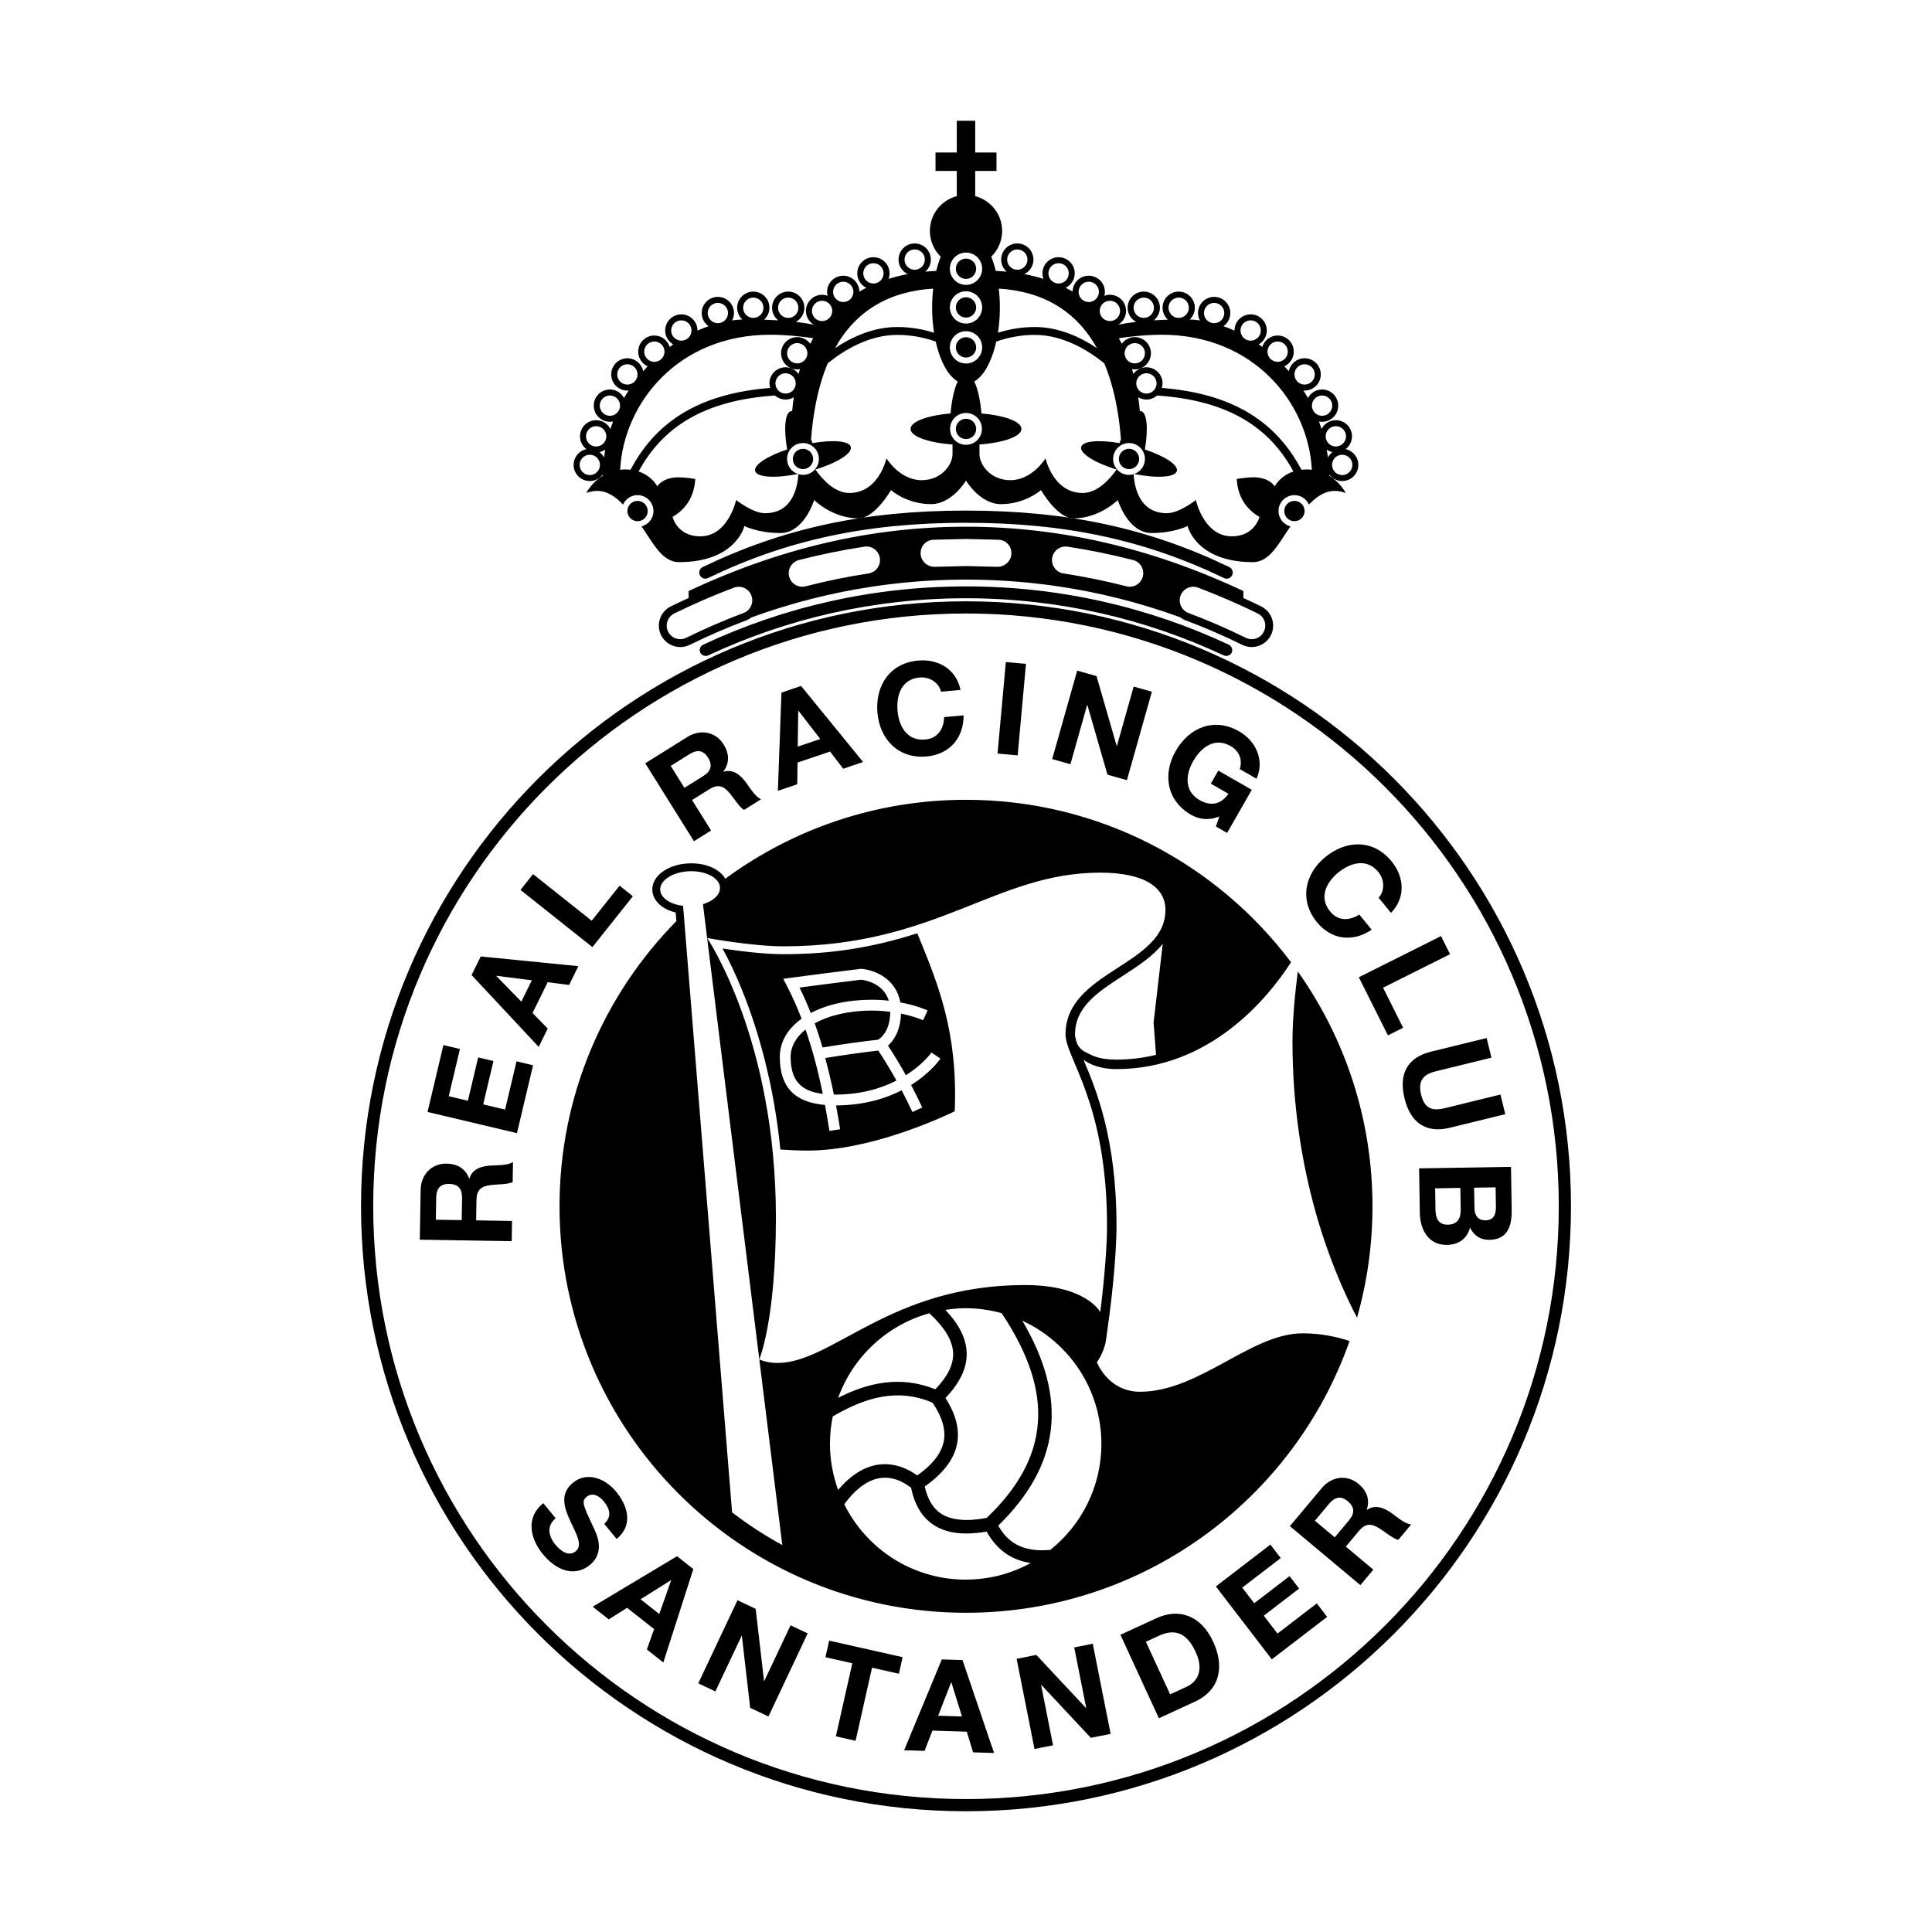 <?xml version="1.0" encoding="UTF-8"?>
<svg data-name="图层_1" xmlns="http://www.w3.org/2000/svg" version="1.1" viewBox="0 0 800 800">
  <!-- Created by @FCLOGO 2025-7-2 GMT+8 22:43:45 . https://fclogo.top/ -->
<!-- FOR PERSONAL USE ONLY NOT FOR COMMERCIAL USE -->
  <path d="M400,248.987c-138.349,0-250.508,112.154-250.508,250.507s112.16,250.507,250.508,250.507,250.508-112.151,250.508-250.507-112.152-250.507-250.508-250.507ZM400,744.953c-135.558,0-245.459-109.892-245.459-245.459s109.901-245.458,245.459-245.458,245.459,109.897,245.459,245.458-109.892,245.459-245.459,245.459ZM292.808,388.395c.002.003,28.479,42.028,28.479,115.664,0,42.767-6.875,58.795-6.879,58.805l-21.6-174.469ZM537.396,402.268c19.47,27.46,30.919,61.007,30.919,97.226,0,15.992-2.233,31.464-6.404,46.123-10.649-20.353-26.725-60.072-26.725-114.493,0-9.429,1.161-20.645,2.21-28.855ZM333.548,426.295c2.775,7.976,5.154,16.834,7.163,26.656-9.377-1.144-13.323-5.821-13.323-15.342,0-4.306,2.27-8.183,6.16-11.314ZM363.568,430.519c-6.916.768-14.349,1.819-22.96,3.222-1.014-3.484-2.099-6.809-3.251-9.993,5.965-3.301,14.188-5.288,23.553-5.288,2.787,0,5.377.205,7.741.514-.099,8.272-4.128,11.014-5.084,11.544ZM335.728,419.469c-1.463-3.693-3.015-7.201-4.657-10.536,3.758-.494,11.027-1.448,11.027-1.448,0,0,14.095-1.763,14.432-1.808,1.001.098,9.188,1.137,11.505,8.688-2.207-.244-4.592-.393-7.125-.393-9.928,0-18.62,2.025-25.183,5.497ZM380.509,388.11c-.226-.552-.452-1.103-.677-1.653-18.692,5.975-35.905,8.653-55.39,8.653-8.244,0-18.544-1.328-25.255-2.351,6.488,11.866,19.62,40.395,23.951,83.238,4.088.283,7.96.433,11.325.433,25.347,0,53.766-12.845,60.86-16.254,1.397-32.457-6.842-52.587-14.814-72.066ZM377.265,449.276c1.61,3.06,3.171,6.154,4.621,9.312l-4.079,1.875c-1.399-3.046-2.902-6.03-4.452-8.983-6.717,3.428-15.681,6.191-27.172,6.247.604,3.188,1.173,6.466,1.693,9.874l-4.437.68c-.565-3.703-1.178-7.273-1.828-10.741-12.722-1.11-18.71-7.509-18.71-19.93,0-6.237,3.323-11.691,9.013-15.786-1.877-4.902-3.913-9.463-6.127-13.681l-1.427-2.854,17.088-2.241,15.023-1.882.222.016c5.121.375,14.324,3.826,16.122,13.898,6.793,1.268,11.043,3.189,11.305,3.309l-1.878,4.076c-.055-.024-3.515-1.583-9.144-2.749-.265,7.259-3.14,11.274-5.38,13.28,2.594,3.959,5.061,8.044,7.391,12.234,7.167-4.533,10.534-9.319,10.597-9.411l3.714,2.52c-.285.424-4.096,5.909-12.154,10.938ZM363.683,435.023c2.647,4.012,5.162,8.16,7.529,12.421-6.258,3.195-14.642,5.801-25.379,5.801-.186,0-.355-.01-.538-.012-1.094-5.29-2.293-10.313-3.583-15.125,8.202-1.327,15.342-2.34,21.972-3.085ZM539.394,552.098c-21.391,0-42.781,24.195-67.327,24.195-13.325,0-17.883-12.273-17.883-12.273,0,0,2.656-3.227,3.714-8.562l1.581-11.616c.118-.883,2.84-21.813,2.84-36.278,0-36.401-8.565-56.663-13.683-68.771,0,0,4.497,3.901,13.614,3.901,39.093,0,63.045-29.836,72.344-44.259-30.717-40.839-79.58-67.255-134.594-67.255-37.298,0-71.76,12.145-99.663,32.683-2.181-3.801-7.543-6.379-14.072-6.379-.295,0-.592.006-.891.017-8.77.316-15.475,5.177-15.262,11.067.158,4.347,3.948,7.885,9.689,9.287l.287,3.547c-29.926,30.385-48.402,72.079-48.402,118.091,0,92.925,75.369,168.316,168.314,168.316,73.37,0,135.796-47.004,158.826-112.523-5.2-1.733-11.805-3.188-19.432-3.188ZM478.681,436.781c-5.133,1.255-10.607,1.983-16.43,1.983-7.348,0-9.995-1.812-11.485-2.47l-.438-.22c-2.41-1.001-3.936-2.52-4.665-4.951-.331-1.102-.522-2.045-.522-2.807,0-11.434,9.658-17.686,19.885-24.305,6.08-3.933,12.267-7.951,16.437-13.189h.003l-3.786,32.586,1.002,13.374ZM303.143,626.245l-20.292-251.151c-5.329-.63-9.357-3.284-9.479-6.644-.145-3.999,5.282-7.442,12.12-7.689,6.838-.246,12.497,2.794,12.642,6.794.107,2.937-2.804,5.562-7.058,6.854l1.732,13.986c.002 0,18.661,3.454,31.634,3.454,63.468,0,87.663-30.506,131.146-30.506,18.584,0,27,6.311,27,15.429,0,23.143-41.377,25.246-41.377,51.545,0,9.819,17.182,28.053,17.182,79.248,0,14.373-2.804,35.768-2.804,35.768,0,0-5.611-11.221-31.21-11.221-55.753,0-79.598,32.259-102.391,32.259-4.908,0-7.578-1.506-7.579-1.506l9.522,76.91c-7.3-3.968-14.233-8.515-20.787-13.529ZM391.506,578.874c5.796-6.11,8.784-12.054,8.784-18.074,0-.489-.019-.976-.055-1.464-.428-5.631-3.28-11.171-8.787-16.935,2.752-.416,5.547-.701,8.414-.701,5.166,0,10.147.755,14.9,2.059,22.133,33.099,19.933,59.886-6.194,84.776-8.426,1.595-14.86.97-19.097-1.911-3.255-2.22-5.373-5.919-6.558-11.101,7.571-5.308,12.164-11.232,13.393-17.681.236-1.244.355-2.504.355-3.78,0-4.833-1.79-9.929-5.156-15.188ZM387.294,575.274c-14.474-5.818-27.923-2.745-40.23,3.539,6.144-16.99,20.203-30.14,37.756-35.017,6.175,5.699,9.441,10.976,9.822,15.966.375,4.938-2.058,10.028-7.347,15.512ZM347.054,616.953c-2.152-5.955-3.386-12.355-3.386-19.055,0-3.902.401-7.709,1.158-11.386,14.284-8.365,27.474-11.643,41.327-5.67,3.974,5.807,5.555,11.171,4.644,15.95-.947,4.965-4.661,9.719-10.984,14.152-5.704-4.054-11.778-5.511-17.687-4.175-5.424,1.233-10.504,4.718-15.071,10.186ZM399.863,654.089c-22.046,0-41.074-12.728-50.278-31.202,4.239-5.831,8.957-9.556,13.78-10.646,4.581-1.042,9.235.245,13.867,3.764,1.444,6.981,4.484,12.126,9.083,15.253,5.379,3.665,12.703,4.586,22.233,2.942,4.183,7.49,10.175,11.824,18.256,13.012-8,4.383-17.177,6.876-26.941,6.876ZM434.917,641.779c-12.557,1.172-18.244-4.115-21.559-10.071,25.656-25.012,29.047-52.477,9.947-84.837,19.317,8.892,32.753,28.365,32.753,51.026,0,17.768-8.266,33.581-21.14,43.881ZM191.187,505.235h0l.148-9.166c.061-3.73-1.505-5.78-5.342-5.845-3.678-.06-5.309,1.94-5.37,5.67l-.149,9.166,10.713.175ZM173.839,513.323l.333-20.519c.109-6.822,4.922-11.061,10.678-10.969,4.477.077,7.804,1.94,9.442,6.182h.107c1.132-4.089,5.149-5.196,8.989-5.398,2.401-.12,6.877.006,9.034-1.451l-.137,8.365c-2.414.97-6.091.806-9.133,1.184-4.007.521-5.792,2.038-5.86,6.246l-.136,8.367,14.87.24-.136,8.373-38.051-.62ZM177.037,460.435l6.564-27.698,6.846,1.623-4.634,19.554,7.935,1.879,4.252-17.944,6.327,1.496-4.254,17.949,9.076,2.148,4.734-19.965,6.845,1.621-6.662,28.112-37.029-8.776ZM215.879,414.761h0l4.347-8.849-14.648-1.852-.048.099,10.348,10.602ZM195.277,403.755l3.784-7.704,40.433,4.008-3.831,7.794-8.875-1.15-6.275,12.771,6.29,6.416-3.736,7.605-27.789-29.739ZM215.523,368.5l5.207-6.55,24.283,19.305,11.541-14.519,5.508,4.378-16.749,21.069-29.79-23.683ZM283.406,326.227h0l7.773-4.86c3.164-1.978,4.033-4.408,1.999-7.659-1.95-3.12-4.516-3.403-7.679-1.425l-7.772,4.863,5.679,9.082ZM267.183,316.066l17.399-10.879c5.784-3.616,11.961-1.882,15.012,2.997,2.374,3.797,2.618,7.605-.049,11.284l.057.091c4.044-1.274,7.158,1.496,9.418,4.608,1.406,1.948,3.735,5.772,6.131,6.788l-7.096,4.438c-2.13-1.499-3.989-4.671-5.962-7.022-2.616-3.079-4.859-3.75-8.429-1.518l-7.096,4.435,7.883,12.61-7.094,4.435-20.177-32.268ZM330.31,309.164h0l9.341-3.16-9.021-11.69-.1.032-.219,14.818ZM323.583,286.794l8.13-2.751,25.679,31.485-8.23,2.787-5.443-7.104-13.479,4.562-.111,8.982-8.027,2.718,1.482-40.679ZM389.666,286.413c-.875-3.72-4.745-6.257-8.886-5.879-7.484.682-9.716,7.309-9.111,13.944.577,6.315,3.971,12.43,11.455,11.748,5.095-.466,7.642-4.23,7.824-9.279l8.068-.734c.012,9.526-5.964,16.171-15.253,17.017-11.73,1.071-19.431-7.056-20.428-17.993-1.026-11.251,5.077-20.639,16.807-21.71,8.333-.759,15.785,3.485,17.592,12.152l-8.068.734ZM416.501,274.133l8.333.758-3.441,37.898-8.335-.756,3.442-37.9ZM446.038,277.688l8.002,2.26,8.349,28.885.102.027,6.936-24.57,7.542,2.131-10.338,36.625-8.055-2.274-8.311-28.823-.105-.027-6.922,24.519-7.54-2.129,10.34-36.624ZM504.901,338.07c-4.423,1.827-8.471,1.167-11.662-.663-10.217-5.854-11.859-16.93-6.399-26.457,5.616-9.803,16.002-13.988,26.223-8.131,6.75,3.868,10.748,11.687,7.24,19.628l-6.936-3.974c1.26-4.131-.381-7.588-3.802-9.55-6.524-3.736-12.152.409-15.465,6.189-3.152,5.503-3.881,12.457,2.639,16.193,4.718,2.704,8.903,1.723,11.941-2.616l-7.306-4.186,3.101-5.41,13.873,7.948-10.229,17.851-4.625-2.65,1.408-4.169ZM570.857,371.737c2.592-2.81,2.52-7.437-.111-10.654-4.765-5.816-11.501-3.948-16.657.274-4.907,4.019-8.066,10.257-3.302,16.07,3.241,3.959,7.787,3.956,12.068,1.277l5.134,6.268c-7.881,5.353-16.735,4.131-22.644-3.084-7.465-9.115-5.052-20.048,3.443-27.004,8.741-7.161,19.935-7.372,27.4,1.74,5.301,6.473,5.966,15.023-.197,21.381l-5.134-6.268ZM596.691,387.621l3.748,7.482-27.738,13.888,8.303,16.585-6.29,3.15-12.051-24.069,34.028-17.037ZM600.314,466.987c-9.991,2.443-16.302-2.268-18.721-12.152-2.436-9.945.96-16.92,11.004-19.379l22.985-5.627,1.991,8.131-22.986,5.627c-4.039.986-7.772,2.996-6.162,9.57,1.419,5.803,4.413,7.042,9.902,5.699l22.986-5.627,1.989,8.131-22.988,5.627ZM610.401,491.796h0l.137,8.477c.05,2.931,1.417,5.095,4.614,5.041,3.623-.056,4.326-2.839,4.276-5.825l-.126-7.835-8.902.141ZM594.256,492.059h0l.145,8.953c.051,3.305,1.164,6.17,5.109,6.103,3.889-.065,5.396-2.542,5.336-6.108l-.145-9.117-10.445.169ZM625.669,483.182l.29,17.906c.118,7.25-2.147,12.19-9.238,12.307-3.729.059-6.371-1.765-8.024-5.041-1.257,4.657-4.788,7.058-9.533,7.134-7.726.126-11.136-6.372-11.248-13.248l-.299-18.442,38.052-.615ZM230.095,628.679c-3.913,3.215-2.933,7.516-.091,10.974,1.862,2.264,5.363,5.183,8.368,2.712,3.172-2.602.086-7.452-2.312-12.723-2.433-5.315-4.365-11.106,1.154-15.642,6.013-4.938,13.565-1.621,17.929,3.687,5.041,6.137,7,13.982.205,19.565l-5.144-6.263c3.373-3.117,2.215-6.371-.322-9.462-1.692-2.06-4.52-3.736-6.991-1.703-2.264,1.857-1.403,3.495,2.759,12.427,1.225,2.58,5.279,10.283-1.393,15.768-5.395,4.433-12.915,3.501-19.479-4.487-5.347-6.504-7.141-15.244.176-21.111l5.142,6.258ZM265.258,662.22h0l7.738,6.109,4.893-13.928-.084-.066-12.547,7.884ZM280.358,644.397l6.734,5.32-12.426,38.683-6.816-5.386,2.994-8.432-11.166-8.827-7.595,4.801-6.65-5.25,34.926-20.908ZM305.383,662.62l7.52,3.552,3.466,29.866.095.044,10.898-23.083,7.085,3.342-16.244,34.414-7.568-3.573-3.441-29.795-.095-.043-10.875,23.039-7.086-3.348,16.244-34.414ZM352.926,688.716l-11.128-2.503,1.545-6.865,30.42,6.849-1.546,6.86-11.127-2.503-6.813,30.265-8.163-1.841,6.813-30.261ZM388.467,710.446h0l9.855.301-4.37-14.102-.106-.006-5.379,13.808ZM389.976,687.133l8.577.263,13.065,38.474-8.685-.263-2.618-8.559-14.224-.438-3.24,8.382-8.471-.257,15.596-37.603ZM420.968,686.886l8.158-1.617,20.541,21.961.104-.022-4.961-25.044,7.686-1.522,7.395,37.327-8.207,1.628-20.481-21.916-.103.023,4.95,24.99-7.685,1.523-7.397-37.329ZM484.524,701.598h0l6.776-3.123c4.404-2.027,7.368-6.68,3.843-14.328-3.215-6.969-7.685-10.312-15.238-6.827l-5.422,2.499,10.041,21.779ZM463.94,676.932l14.908-6.871c8.956-4.132,18.273-1.617,23.56,9.858,4.619,10.02,2.922,19.839-7.629,24.705l-14.911,6.869-15.927-34.561ZM503.462,656.911l22.582-17.33,4.283,5.584-15.942,12.234,4.964,6.465,14.631-11.226,3.96,5.16-14.633,11.227,5.68,7.401,16.281-12.492,4.282,5.578-22.919,17.587-23.168-30.189ZM552.693,636.578h0l5.885-7.029c2.394-2.86,2.47-5.441-.475-7.902-2.817-2.361-5.343-1.835-7.739,1.024l-5.887,7.031,8.215,6.876ZM534.124,631.944l13.17-15.73c4.382-5.233,10.79-5.501,15.203-1.803,3.432,2.87,4.845,6.415,3.449,10.744l.083.065c3.451-2.461,7.271-.795,10.383,1.464,1.942,1.417,5.342,4.334,7.934,4.559l-5.372,6.416c-2.488-.761-5.242-3.206-7.844-4.827-3.441-2.12-5.783-2.066-8.483,1.167l-5.372,6.415,11.401,9.546-5.372,6.415-29.177-24.431ZM510.026,270.242c-.617,1.249-2.147,1.69-3.41,1.098-32.376-15.155-68.507-23.619-106.616-23.619s-74.237,8.464-106.612,23.619c-1.262.592-2.795.151-3.415-1.098-.62-1.252.015-2.731,1.282-3.325,33.02-15.465,69.872-24.105,108.744-24.105s75.723,8.637,108.739,24.102c1.266.592,1.903,2.071,1.287,3.329M522.24,251.104c-2.441-1.203-4.916-2.362-7.406-3.498.025-.969.033-1.933.033-2.882-37.386-17.511-75.226-26.623-114.868-26.623s-77.481,9.112-114.867,26.623c0,.948.009,1.913.033,2.881-2.489,1.136-4.964,2.295-7.406,3.499-4.385,2.164-6.194,7.495-4.034,11.883,1.543,3.129,4.698,4.946,7.972,4.946,1.316,0,2.65-.294,3.908-.913,7.608-3.748,15.482-7.157,23.404-10.131.804-.302,1.522-.743,2.191-1.244,16.192-5.892,33.12-10.25,50.633-12.832,3.293-.484,6.602-.92,9.936-1.281,4.52-.491,9.074-.872,13.663-1.124,4.821-.268,9.679-.403,14.567-.403s9.744.135,14.569.403c4.821.266,9.607.663,14.355,1.192,2.375.263,4.738.558,7.092.884,18.234,2.53,35.843,6.993,52.657,13.109.686.533,1.462.973,2.316,1.295,7.937,2.978,15.809,6.386,23.404,10.131,1.257.62,2.59.912,3.905.912,3.273,0,6.43-1.817,7.976-4.946,2.16-4.386.352-9.716-4.034-11.882ZM307.864,253.836c-8.027,3.013-16,6.465-23.7,10.259-2.78,1.37-6.142.228-7.513-2.55-1.37-2.781-.228-6.142,2.551-7.514,8.03-3.959,16.345-7.559,24.718-10.701,2.901-1.087,6.135.381,7.225,3.282,1.089,2.901-.382,6.137-3.282,7.225ZM359.623,237.451c-8.728,1.331-17.479,3.123-26.013,5.323-3.001.775-6.06-1.03-6.834-4.029-.773-3,1.032-6.06,4.031-6.835,8.899-2.296,18.023-4.162,27.123-5.551,3.063-.468,5.926,1.636,6.393,4.699.467,3.063-1.637,5.926-4.7,6.394ZM412.92,234.703l-12.92-.307-12.919.307c-3.097.074-5.804-2.372-5.878-5.469-.074-3.098,2.242-5.665,5.341-5.738l13.456-.321,13.457.321c3.098.073,5.412,2.64,5.339,5.738-.073,3.096-2.777,5.543-5.876,5.469ZM473.224,238.744c-.772,2.999-3.832,4.804-6.832,4.029-8.539-2.199-17.289-3.991-26.014-5.323-3.063-.468-5.167-3.332-4.7-6.394.468-3.063,3.33-5.166,6.393-4.699,9.096,1.387,18.221,3.255,27.121,5.551,3.002.775,4.809,3.832,4.033,6.835ZM523.349,261.544c-1.373,2.778-4.734,3.92-7.515,2.55-7.693-3.794-15.668-7.245-23.7-10.259-2.899-1.091-4.369-4.324-3.279-7.225,1.091-2.898,4.323-4.369,7.225-3.282,8.374,3.145,16.692,6.745,24.719,10.701,2.777,1.372,3.92,4.733,2.55,7.514ZM290.969,234.818c33.575-16.18,67.202-23.393,109.031-23.393s75.457,7.213,109.029,23.393c1.258.608,1.784,2.115,1.179,3.369-.606,1.258-2.116,1.784-3.37,1.179-32.855-15.832-65.806-22.892-106.837-22.892s-73.982,7.06-106.839,22.892c-1.256.605-2.766.079-3.369-1.179-.606-1.254-.078-2.764,1.178-3.369M404.208,177.598c0,2.323-1.884,4.208-4.208,4.208s-4.208-1.885-4.208-4.208c0-2.326,1.883-4.208,4.208-4.208s4.208,1.882,4.208,4.208M268.205,211.612c0,2.323-1.884,4.208-4.208,4.208s-4.207-1.885-4.207-4.208c0-2.326,1.883-4.208,4.207-4.208s4.208,1.882,4.208,4.208M531.795,211.612c0-2.326,1.884-4.208,4.208-4.208,2.322,0,4.207,1.882,4.207,4.208,0,2.323-1.884,4.208-4.207,4.208-2.324,0-4.208-1.885-4.208-4.208M336.706,190.046c0,2.323-1.885,4.208-4.208,4.208-2.325,0-4.208-1.885-4.208-4.208s1.883-4.208,4.208-4.208c2.323,0,4.208,1.885,4.208,4.208M555.776,199.193c3.693,0,6.685-2.991,6.685-6.684,0-3.21-2.263-5.887-5.279-6.533,1.601-1.221,2.65-3.129,2.65-5.299,0-3.693-2.991-6.687-6.685-6.687-2.586,0-4.804,1.485-5.917,3.635,0-0.0 0-.001 0-.001-.336-1.049-.696-2.083-1.079-3.101.42.083.853.131,1.297.131,3.692,0,6.687-2.992,6.687-6.685s-2.994-6.687-6.687-6.687c-2.541,0-4.724,1.434-5.856,3.521,0-0.0 0-.001 0-.001-.61-1.066-1.244-2.111-1.904-3.131.178.014.349.053.531.053,3.692,0,6.686-2.991,6.686-6.684s-2.994-6.687-6.686-6.687c-3.24,0-5.94,2.305-6.554,5.364-.606-.691-1.221-1.37-1.849-2.03,2.305-1.054,3.915-3.366,3.915-6.067,0-3.693-2.994-6.687-6.686-6.687-3.004,0-5.515,1.994-6.359,4.719,0-0,0-0,0-.001-.484-.355-.97-.706-1.46-1.045,1.983-1.16,3.331-3.289,3.331-5.753,0-3.693-2.994-6.685-6.686-6.685s-6.688,2.992-6.688,6.685c0,.018.005.034.005.051-1.523-.687-3.053-1.292-4.585-1.831,1.711-1.21,2.836-3.195,2.836-5.45,0-3.693-2.994-6.687-6.688-6.687-3.692,0-6.686,2.993-6.686,6.687,0,1.104.293,2.13.767,3.048-1.416-.196-2.817-.32-4.2-.372-0.0 0-.001.001-.001.001,1.302-1.22,2.126-2.943,2.126-4.868,0-3.694-2.991-6.685-6.685-6.685-3.692,0-6.686,2.991-6.686,6.685,0,1.965.864,3.715,2.214,4.939-0-0-0-0-.001-.001-2.082.066-4.034.155-5.837.268,1.536-1.225,2.539-3.09,2.539-5.207,0-3.694-2.994-6.685-6.688-6.685s-6.686,2.991-6.686,6.685c0,2.54,1.433,4.722,3.518,5.854-2.991.351-5.447.761-7.449,1.183,1.956-1.166,3.281-3.28,3.281-5.723,0-3.693-2.994-6.687-6.686-6.687-.812,0-1.581.167-2.301.432.133-.525.224-1.065.224-1.631,0-3.693-2.994-6.687-6.688-6.687s-6.686,2.994-6.686,6.687c0-.039.011-.074.011-.113-.945-.55-1.909-1.073-2.893-1.569,2.222-1.087,3.765-3.348,3.765-5.988,0-3.693-2.994-6.685-6.687-6.685s-6.688,2.992-6.688,6.685c0,.807.166,1.571.428,2.287-2.556-.799-5.205-1.462-7.948-1.975,2.243-1.078,3.803-3.352,3.803-6.008,0-3.693-2.991-6.687-6.685-6.687s-6.687,2.994-6.687,6.687c0,2.001.897,3.776,2.29,5.001-1.487-.138-2.99-.251-4.52-.313-.516-2.137-1.153-4.09-1.865-5.895,2.766-2.711,4.49-6.484,4.49-10.665,0-6.933-4.744-12.709-11.143-14.404v-10.44h8.811v-7.627h-8.811v-13.15h-7.627v13.15h-8.809v7.627h8.809v10.44c-6.399,1.695-11.141,7.473-11.141,14.404,0,4.183,1.724,7.953,4.491,10.668-.711,1.802-1.35,3.755-1.865,5.892-1.531.063-3.034.176-4.521.314,0,0-0.0 0-0.0 0,1.393-1.225,2.291-3,2.291-5.001,0-3.693-2.994-6.687-6.687-6.687s-6.686,2.994-6.686,6.687c0,2.656,1.561,4.93,3.805,6.008-2.745.513-5.393,1.176-7.95,1.975.262-.717.428-1.481.428-2.288,0-3.693-2.994-6.685-6.687-6.685s-6.686,2.992-6.686,6.685c0,2.64,1.543,4.902,3.765,5.989-.984.497-1.948,1.02-2.893,1.57-.062-3.64-3.022-6.575-6.676-6.575-3.692,0-6.685,2.994-6.685,6.687,0,.566.092,1.107.224,1.632-.721-.266-1.489-.432-2.302-.432-3.694,0-6.686,2.994-6.686,6.687,0,2.443,1.324,4.557,3.279,5.723-2.002-.423-4.458-.832-7.448-1.183,2.086-1.132,3.518-3.315,3.518-5.854,0-3.694-2.994-6.685-6.687-6.685s-6.686,2.991-6.686,6.685c0,2.117,1.003,3.982,2.538,5.207-1.803-.113-3.754-.203-5.836-.268,1.35-1.224,2.214-2.973,2.214-4.939,0-3.694-2.994-6.685-6.687-6.685s-6.686,2.991-6.686,6.685c0,1.925.825,3.647,2.127,4.867,0,0-0,0-0-0-1.384.053-2.785.176-4.201.372.474-.918.767-1.943.767-3.048,0-3.693-2.994-6.687-6.687-6.687s-6.685,2.993-6.685,6.687c0,2.255,1.124,4.239,2.834,5.45-1.532.539-3.063,1.144-4.586,1.831,0-.018.005-.034.005-.051,0-3.693-2.994-6.685-6.687-6.685s-6.685,2.992-6.685,6.685c0,2.464,1.347,4.593,3.33,5.753-.49.339-.976.69-1.46,1.045,0,0,0,0,0,0-.845-2.725-3.356-4.719-6.358-4.719-3.693,0-6.686,2.994-6.686,6.687,0,2.701,1.609,5.013,3.913,6.067-.628.66-1.242,1.339-1.848,2.03.086.428.134.87.134,1.324,0-3.693-2.994-6.687-6.687-6.687s-6.686,2.994-6.686,6.687,2.993,6.684,6.686,6.684c.181,0,.352-.039.53-.053-.66,1.02-1.294,2.065-1.904,3.131-1.132-2.087-3.315-3.521-5.856-3.521-3.693,0-6.686,2.994-6.686,6.687s2.993,6.685,6.686,6.685c.445,0,.877-.048,1.298-.131,0,0,0,0-0,0-.383,1.018-.742,2.051-1.078,3.099-1.113-2.148-3.33-3.632-5.916-3.632-3.693,0-6.685,2.994-6.685,6.687,0,2.17,1.049,4.078,2.65,5.299-3.017.646-5.281,3.323-5.281,6.534,0,3.693,2.993,6.684,6.686,6.684,2.186,0,4.108-1.063,5.328-2.683,0,0,0,0,0,0-.005.177-.021.349-.025.527-4.678,2.888-6.765,7.096-6.765,7.096,6.318-2.316,10.802.279,15.235,4.777,1.033-2.291,3.326-3.892,6-3.892,3.641,0,6.592,2.953,6.592,6.594,0,3.066-2.102,5.62-4.938,6.357,4.667,6.649,8.447,14.8,15.493,14.8,23.678,0,27.096-14.957,27.096-14.957,0,0,5.641,2.904,14.877,2.904,9.914,0,14.015-13.678,14.015-13.678,0,0,7.522,7.6,18.362,7.6,6.769,0,13.439-11.701,13.439-11.701,0,0,6.497,5.813,16.588,5.813,8.716,0,14.479-9.747,14.479-9.747,0,0,5.764,9.747,14.477,9.747,10.093,0,16.588-5.813,16.588-5.813,0,0,6.67,11.701,13.44,11.701,10.84,0,18.361-7.6,18.361-7.6,0,0,4.103,13.678,14.014,13.678,9.238,0,14.879-2.904,14.879-2.904,0,0,3.418,14.957,27.096,14.957,7.046,0,10.826-8.151,15.493-14.8-2.835-.737-4.938-3.291-4.938-6.357,0-3.641,2.951-6.594,6.592-6.594,2.675,0,4.966,1.602,5.999,3.893,4.434-4.498,8.918-7.093,15.237-4.777,0,0-2.088-4.211-6.766-7.096-.004-.178-.02-.35-.025-.528,1.22,1.621,3.143,2.684,5.328,2.684ZM244.224,196.717c-2.324,0-4.207-1.885-4.207-4.208,0-2.326,1.884-4.208,4.207-4.208,2.326,0,4.208,1.882,4.208,4.208,0,2.323-1.882,4.208-4.208,4.208ZM250.119,189.415c-.456-.866-1.087-1.617-1.861-2.207.858-.183,1.655-.528,2.356-1.006-.191,1.057-.353,2.13-.495,3.212,0,0,0,0,0,0ZM246.854,184.885c-2.325,0-4.208-1.884-4.208-4.208,0-2.326,1.883-4.207,4.208-4.207s4.208,1.882,4.208,4.207c0,2.324-1.883,4.208-4.208,4.208ZM540.219,150.833c2.325,0,4.208,1.882,4.208,4.208,0,2.323-1.883,4.208-4.208,4.208-2.327,0-4.207-1.885-4.207-4.208,0-2.326,1.881-4.208,4.207-4.208ZM529.045,141.411c2.325,0,4.208,1.882,4.208,4.208,0,2.323-1.883,4.208-4.208,4.208-2.327,0-4.208-1.885-4.208-4.208,0-2.326,1.881-4.208,4.208-4.208ZM517.87,132.645c2.325,0,4.208,1.885,4.208,4.208,0,2.325-1.883,4.208-4.208,4.208s-4.208-1.883-4.208-4.208c0-2.323,1.883-4.208,4.208-4.208ZM502.75,125.416c2.325,0,4.208,1.882,4.208,4.208,0,2.323-1.883,4.207-4.208,4.207s-4.208-1.884-4.208-4.207c0-2.326,1.883-4.208,4.208-4.208ZM488.071,123.224c2.324,0,4.208,1.884,4.208,4.208,0,2.325-1.884,4.207-4.208,4.207s-4.208-1.882-4.208-4.207c0-2.324,1.883-4.208,4.208-4.208ZM469.405,127.432c0-2.324,1.883-4.208,4.208-4.208,2.327,0,4.208,1.884,4.208,4.208,0,2.325-1.881,4.207-4.208,4.207-2.325,0-4.208-1.882-4.208-4.207ZM459.59,124.539c2.325,0,4.207,1.882,4.207,4.208,0,2.323-1.881,4.208-4.207,4.208-2.327,0-4.208-1.885-4.208-4.208,0-2.326,1.881-4.208,4.208-4.208ZM450.826,116.652c2.327,0,4.208,1.882,4.208,4.208,0,2.323-1.881,4.208-4.208,4.208s-4.208-1.885-4.208-4.208c0-2.326,1.883-4.208,4.208-4.208ZM453.127,127.113c-.014.055-.037.105-.05.161-.04-.036-.082-.071-.122-.107-0,0-.001,0-.001 0.0.057-.019.117-.033.173-.054ZM438.337,108.981c2.326,0,4.208,1.885,4.208,4.208,0,2.326-1.883,4.208-4.208,4.208s-4.208-1.882-4.208-4.208c0-2.323,1.883-4.208,4.208-4.208ZM421.247,103.286c2.324,0,4.208,1.882,4.208,4.208,0,2.323-1.884,4.208-4.208,4.208-2.325,0-4.207-1.885-4.207-4.208,0-2.326,1.881-4.208,4.207-4.208ZM413.582,119.509c18.348,1.14,32.066,9.216,40.647,24.658-6.81-4.56-15.774-8.755-25.742-8.755-5.128,0-10.248.797-15.25,2.361.511-3.279.789-6.806.789-10.481,0-2.69-.166-5.287-.445-7.783ZM400,104.596c3.693,0,6.688,2.994,6.688,6.687s-2.994,6.684-6.688,6.684-6.685-2.991-6.685-6.684,2.993-6.687,6.685-6.687ZM400,120.608c3.693,0,6.688,2.991,6.688,6.684s-2.994,6.687-6.688,6.687-6.685-2.994-6.685-6.687,2.993-6.684,6.685-6.684ZM400,137.146c3.693,0,6.688,2.994,6.688,6.687s-2.994,6.684-6.688,6.684-6.685-2.991-6.685-6.684,2.993-6.687,6.685-6.687ZM374.545,107.494c0-2.326,1.884-4.208,4.208-4.208s4.207,1.882,4.207,4.208c0,2.323-1.882,4.208-4.207,4.208s-4.208-1.885-4.208-4.208ZM357.454,113.189c0-2.323,1.883-4.208,4.208-4.208,2.326,0,4.208,1.885,4.208,4.208,0,2.326-1.882,4.208-4.208,4.208-2.325,0-4.208-1.882-4.208-4.208ZM386.419,119.509c-.28,2.495-.445,5.093-.445,7.783,0,3.676.279,7.202.789,10.481-5-1.563-10.121-2.36-15.25-2.36-9.969,0-18.934,4.196-25.745,8.756,8.581-15.445,22.299-23.521,40.651-24.659ZM346.872,127.113c.056.021.116.034.173.054-.04.036-.083.071-.123.108-.012-.056-.036-.106-.05-.161ZM349.173,116.652c2.326,0,4.208,1.882,4.208,4.208,0,2.323-1.882,4.208-4.208,4.208-2.325,0-4.207-1.885-4.207-4.208,0-2.326,1.883-4.208,4.207-4.208ZM336.202,128.747c0-2.326,1.884-4.208,4.208-4.208s4.207,1.882,4.207,4.208c0,2.323-1.882,4.208-4.207,4.208s-4.208-1.885-4.208-4.208ZM322.178,127.432c0-2.324,1.883-4.208,4.208-4.208,2.326,0,4.207,1.884,4.207,4.208,0,2.325-1.882,4.207-4.207,4.207-2.325,0-4.208-1.882-4.208-4.207ZM311.928,123.224c2.325,0,4.207,1.884,4.207,4.208,0,2.325-1.882,4.207-4.207,4.207s-4.208-1.882-4.208-4.207c0-2.324,1.883-4.208,4.208-4.208ZM293.041,129.624c0-2.326,1.884-4.208,4.207-4.208,2.326,0,4.208,1.882,4.208,4.208,0,2.323-1.882,4.207-4.208,4.207-2.323,0-4.207-1.884-4.207-4.207ZM277.921,136.853c0-2.323,1.883-4.208,4.208-4.208,2.326,0,4.208,1.885,4.208,4.208,0,2.325-1.882,4.208-4.208,4.208-2.325,0-4.208-1.883-4.208-4.208ZM266.747,145.619c0-2.326,1.883-4.208,4.208-4.208s4.208,1.882,4.208,4.208c0,2.323-1.882,4.208-4.208,4.208s-4.208-1.885-4.208-4.208ZM259.781,159.249c-2.325,0-4.208-1.885-4.208-4.208,0-2.326,1.884-4.208,4.208-4.208s4.207,1.882,4.207,4.208c0,2.323-1.882,4.208-4.207,4.208ZM252.551,172.176c-2.324,0-4.208-1.885-4.208-4.208,0-2.325,1.883-4.208,4.208-4.208,2.326,0,4.207,1.883,4.207,4.208,0,2.323-1.882,4.208-4.207,4.208ZM261.555,193.666l-.461.845c-.666-.074-1.355-.125-2.091-.125-.769,0-1.502.052-2.21.131,1.441-27.626,24.005-55.911,62.15-55.911,6.525,0,13.188.762,17.773,1.428-.427.747-.825,1.526-1.224,2.303h0c-1.217-1.658-3.166-2.747-5.381-2.747-3.692,0-6.686,2.992-6.686,6.685s2.993,6.687,6.686,6.687c.394,0,.775-.051,1.15-.116-.201.657-.392,1.324-.577,1.998-1.216-1.668-3.171-2.764-5.394-2.764-3.693,0-6.685,2.992-6.685,6.685,0,.653.123,1.271.297,1.868-28.007,2.264-46.313,12.827-57.348,33.034ZM334.319,146.274c0,2.325-1.882,4.208-4.208,4.208-2.324,0-4.208-1.883-4.208-4.208,0-2.323,1.884-4.208,4.208-4.208,2.326,0,4.208,1.885,4.208,4.208ZM329.5,158.764c0,2.325-1.882,4.208-4.208,4.208-2.324,0-4.208-1.883-4.208-4.208,0-2.323,1.884-4.208,4.208-4.208,2.326,0,4.208,1.885,4.208,4.208ZM332.498,196.64c-.663,0-1.291-.127-1.895-.31-.363,5.643-2.539,16.18-13.811,16.18-5.135,0-11.967-5.473-11.967-5.473,0,0-3.252,15.046-14.875,15.046-9.575,0-11.456-8.036-11.456-8.036,6.04-3.564,9.006-8.917,9.404-15.727,0,0-4.273-.685-6.839-.685-6.842,0-8.89,3.761-8.89,3.761,0,0-.009-.018-.026-.05-.012-.024-.032-.058-.058-.105-.009-.016-.016-.028-.027-.047-.032-.057-.07-.121-.118-.2-.003-.005-.007-.011-.01-.017-.68-1.119-2.936-4.237-7.51-5.747,9.922-18.168,26.666-29.435,56.486-31.456,1.176,1.032,2.7,1.678,4.387,1.678,1.246,0,2.398-.363,3.396-.956h0c-.093.64-.175,1.29-.259,1.939-.034.259-.072.514-.104.774-.121,1.003-.23,2.018-.316,3.054-.162-.009-.332-.064-.484-.025-2.507.629-3.061,7.33-1.587,15.883-8.235,2.74-13.881,6.396-13.251,8.9.674,2.68,8.299,3.127,17.701,1.243-2.6-.884-4.483-3.319-4.483-6.218,0-3.641,2.951-6.59,6.592-6.59s6.592,2.95,6.592,6.59-2.95,6.594-6.592,6.594ZM394.413,188.06c0,4.274-4.447,10.772-12.822,10.772-9.062,0-14.533-9.062-14.533-9.062,0,0-3.079,14.363-15.387,14.363-6.137,0-11.272-5.796-14.039-9.698,9.004-2.777,15.342-6.714,14.677-9.36-.63-2.507-7.332-3.06-15.884-1.587-.192-.576-.396-1.103-.594-1.651.112-1.426.246-2.821.395-4.196.043-.399.093-.787.139-1.182.117-1.005.242-2.001.379-2.978.053-.382.109-.759.165-1.137.158-1.056.326-2.096.507-3.119.042-.238.082-.479.125-.715,1.236-6.732,2.978-12.753,5.208-18.076,6.618-5.339,16.999-11.758,28.764-11.758,6.156,0,11.547,1.214,15.951,2.762.669,3.01,1.543,5.74,2.584,8.107.029.065.058.128.086.193.318.712.65,1.39.997,2.031.031.058.061.119.092.176.729,1.321,1.518,2.478,2.356,3.454.11.128.221.246.333.368.311.339.628.651.951.939.123.11.244.224.369.326.433.354.873.676,1.325.934-1.411,2.954-2.482,7.652-2.951,13.237-9.565.806-16.564,3.362-16.564,6.397,0,3.118,7.397,5.731,17.372,6.454v4.008ZM400,184.189c-3.641,0-6.592-2.95-6.592-6.591s2.951-6.594,6.592-6.594,6.59,2.953,6.59,6.594-2.95,6.591-6.59,6.591ZM448.329,204.132c-12.308,0-15.387-14.363-15.387-14.363,0,0-5.471,9.062-14.532,9.062-8.376,0-12.825-6.498-12.825-10.772v-4.008c9.977-.723,17.373-3.336,17.373-6.454,0-3.036-6.998-5.591-16.564-6.397-.47-5.586-1.54-10.283-2.951-13.237.452-.258.892-.581,1.326-.935.124-.102.245-.215.368-.325.324-.288.641-.602.953-.941.11-.121.221-.238.33-.364.839-.977,1.629-2.135,2.358-3.458.03-.054.058-.111.087-.166.35-.645.684-1.328,1.004-2.045.027-.06.054-.119.08-.18,1.042-2.368,1.917-5.101,2.587-8.114,4.405-1.548,9.793-2.762,15.95-2.762,11.764,0,22.148,6.419,28.763,11.758,2.229,5.322,3.971,11.341,5.208,18.071.044.241.085.487.128.731.18,1.017.347,2.052.504,3.101.057.383.114.767.168,1.154.136.968.259,1.954.375,2.95.047.403.098.799.142,1.206.148,1.373.282,2.766.394,4.19-.199.548-.401,1.076-.594,1.651-8.553-1.474-15.257-.92-15.883,1.587-.666,2.646,5.67,6.583,14.675,9.36-2.768,3.902-7.902,9.698-14.038,9.698ZM528.069,200.977c-.003.005-.006.009-.009.014-.048.08-.087.145-.119.202-.011.019-.017.031-.026.047-.026.048-.046.082-.058.105-.017.033-.026.05-.026.05,0,0-2.047-3.761-8.89-3.761-2.564,0-6.838.685-6.838.685.398,6.81,3.364,12.164,9.402,15.727,0,0-1.879,8.036-11.453,8.036-11.624,0-14.876-15.046-14.876-15.046,0,0-6.831,5.473-11.968,5.473-11.272,0-13.451-10.537-13.813-16.179-.603.182-1.23.309-1.893.309-3.641,0-6.591-2.953-6.591-6.594s2.95-6.59,6.591-6.59,6.594,2.95,6.594,6.59c0,2.899-1.884,5.335-4.486,6.218,9.405,1.884,17.029,1.437,17.704-1.243.627-2.504-5.019-6.16-13.251-8.9,1.474-8.553.92-15.254-1.587-15.883-.153-.039-.323.016-.484.025-.087-1.042-.196-2.063-.318-3.071-.026-.214-.058-.424-.085-.637-.088-.69-.176-1.38-.275-2.059,0,0,0,0,0,0,.999.594,2.151.957,3.396.957,1.688,0,3.211-.646,4.387-1.678,29.82,2.02,46.565,13.287,56.485,31.456-4.576,1.511-6.832,4.631-7.511,5.749ZM465.679,146.274c0-2.323,1.883-4.208,4.208-4.208s4.208,1.885,4.208,4.208c0,2.325-1.883,4.208-4.208,4.208s-4.208-1.883-4.208-4.208ZM470.5,158.764c0-2.323,1.883-4.208,4.208-4.208,2.323,0,4.208,1.885,4.208,4.208,0,2.325-1.884,4.208-4.208,4.208-2.326,0-4.208-1.883-4.208-4.208ZM540.997,194.386c-.736,0-1.425.051-2.091.125l-.461-.845c-11.034-20.207-29.34-30.77-57.349-33.034.174-.597.297-1.215.297-1.868,0-3.693-2.991-6.685-6.685-6.685-2.222,0-4.177,1.096-5.393,2.764h0c-.185-.673-.376-1.341-.577-1.998.375.065.755.116,1.148.116,3.693,0,6.688-2.994,6.688-6.687s-2.994-6.685-6.688-6.685c-2.216,0-4.164,1.089-5.38,2.748-.4-.777-.797-1.556-1.225-2.303,4.589-.666,11.248-1.428,17.773-1.428,38.146,0,60.71,28.285,62.151,55.911-.709-.079-1.441-.131-2.21-.131ZM543.241,167.968c0-2.325,1.881-4.208,4.207-4.208,2.325,0,4.209,1.883,4.209,4.208,0,2.323-1.883,4.208-4.209,4.208-2.327,0-4.207-1.885-4.207-4.208ZM559.984,192.509c0,2.323-1.884,4.208-4.208,4.208-2.325,0-4.207-1.885-4.207-4.208,0-2.326,1.881-4.208,4.207-4.208,2.324,0,4.208,1.882,4.208,4.208ZM553.146,176.469c2.324,0,4.208,1.882,4.208,4.207,0,2.324-1.885,4.208-4.208,4.208-2.325,0-4.208-1.884-4.208-4.208,0-2.326,1.883-4.207,4.208-4.207ZM549.88,189.417l0-.001c-.143-1.083-.305-2.157-.496-3.215.701.478,1.499.823,2.357,1.007-.774.59-1.405,1.341-1.861,2.209ZM463.293,190.046c0-2.323,1.885-4.208,4.208-4.208,2.326,0,4.208,1.885,4.208,4.208s-1.883,4.208-4.208,4.208c-2.324,0-4.208-1.885-4.208-4.208M400,107.075h0c-2.325,0-4.208,1.882-4.208,4.208,0,2.323,1.883,4.208,4.208,4.208s4.208-1.885,4.208-4.208c0-2.326-1.883-4.208-4.208-4.208ZM400,139.626h0c-2.325,0-4.208,1.882-4.208,4.207,0,2.323,1.883,4.208,4.208,4.208s4.208-1.885,4.208-4.208c0-2.326-1.883-4.207-4.208-4.207ZM404.208,127.292c0,2.326-1.883,4.208-4.208,4.208s-4.208-1.882-4.208-4.208c0-2.323,1.883-4.208,4.208-4.208s4.208,1.885,4.208,4.208Z"/>
</svg>